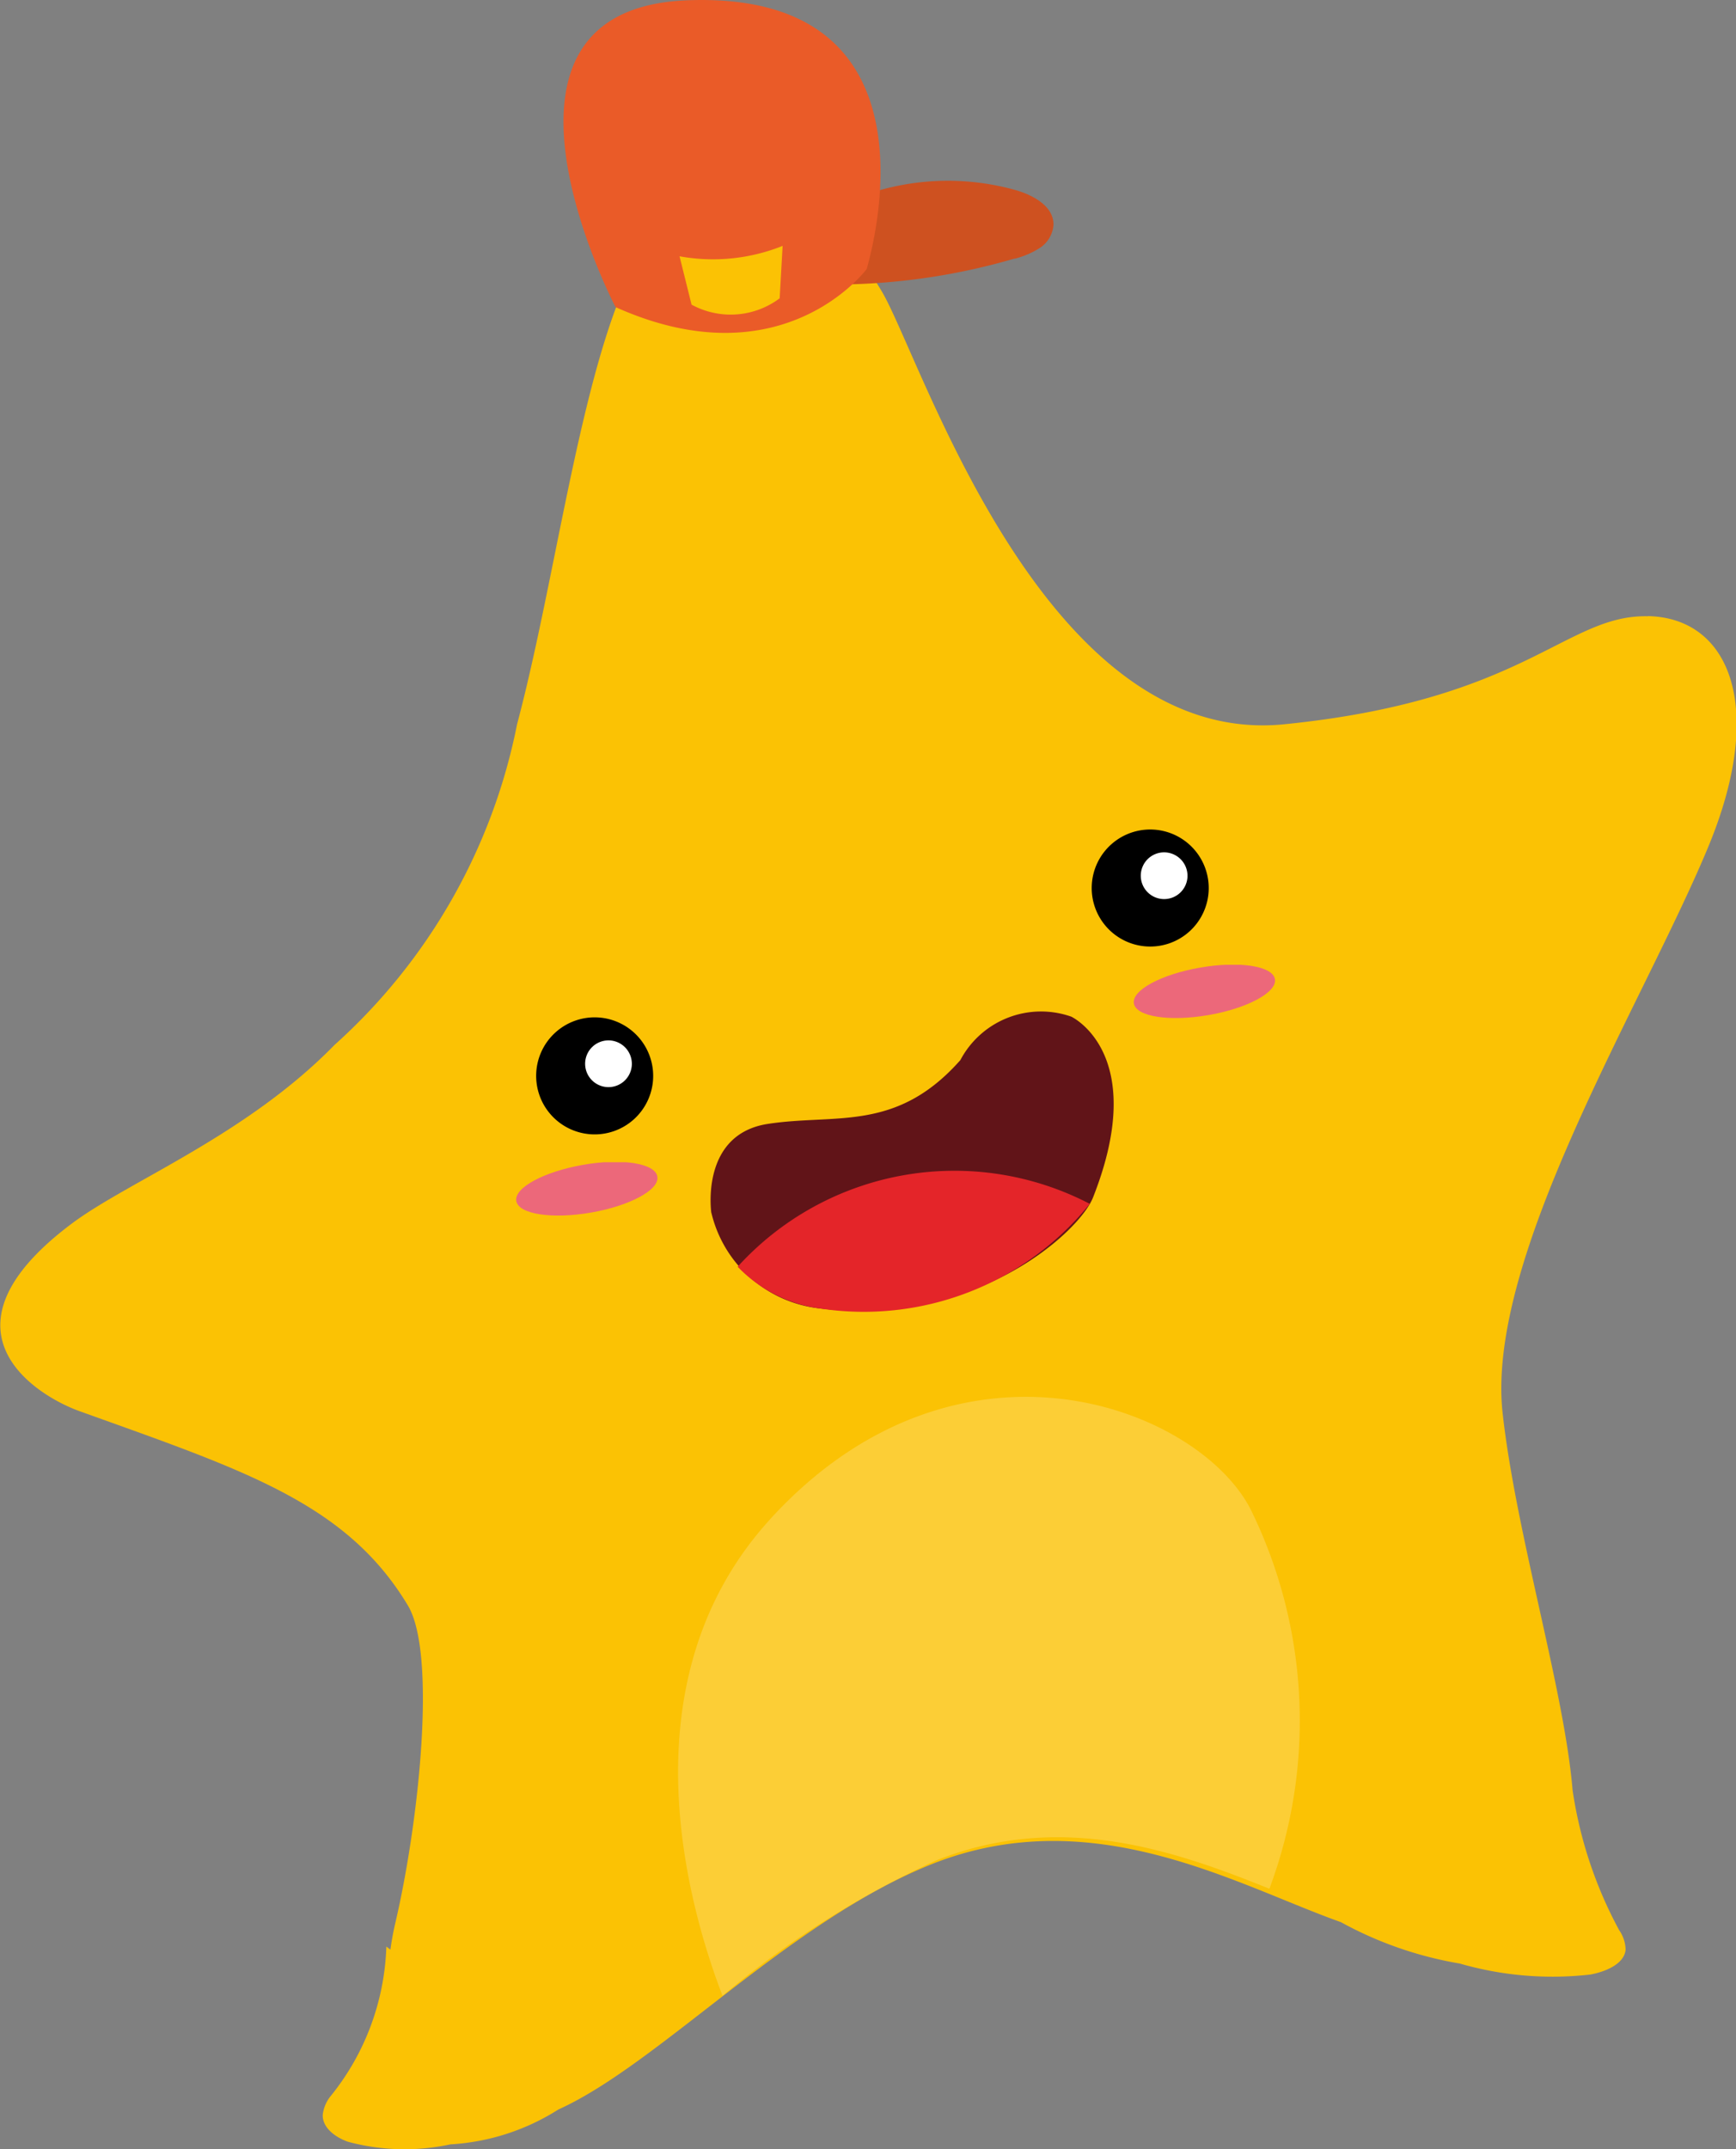 <svg xmlns="http://www.w3.org/2000/svg" xmlns:xlink="http://www.w3.org/1999/xlink" width="35.367" height="43.777" viewBox="0 0 35.367 43.777"><rect x="0" y="0" width="35.367" height="43.777" fill="#808080" stroke="none"/><defs><clipPath id="a"><rect width="12.662" height="12.2" fill="none"/></clipPath><clipPath id="b"><rect width="2.883" height="1.088" fill="none"/></clipPath></defs><path d="M194.531,18.223c-1.67-.037-2.484,1.707-7.407,2.2s-7.39-7.465-8.2-8.823-1.72-2.256-3.776-1.77-2.588,6.6-3.651,10.593a11.869,11.869,0,0,1-3.718,6.53c-1.8,1.844-4.179,2.767-5.342,3.631-2.9,2.164-.76,3.5.137,3.826,3.336,1.2,5.442,1.865,6.7,3.963.586.985.228,4.37-.249,6.43a5.862,5.862,0,0,0-.108.577l-.083-.062a5.1,5.1,0,0,1-1.151,3.066.741.741,0,0,0-.145.361c-.008.266.258.457.511.548a4.433,4.433,0,0,0,2.089.054,4.589,4.589,0,0,0,2.2-.71c2.044-.922,4.7-3.838,7.614-5,3.282-1.3,6.21.432,8.329,1.184a7.675,7.675,0,0,0,2.422.843,6.81,6.81,0,0,0,2.659.224c.332-.062.694-.224.719-.507a.727.727,0,0,0-.133-.4,8.613,8.613,0,0,1-.947-2.846c-.17-2.044-1.151-5.217-1.425-7.677-.353-3.182,2.845-8.308,4.179-11.515,1.2-2.87.449-4.69-1.221-4.723" transform="translate(-160.963 -5.671)" fill="#fbc204"/><g transform="translate(13.815 28.445)" opacity="0.2"><g clip-path="url(#a)"><path d="M196.089,70.987c-2.978,3.273-1.678,7.839-.964,9.7a19,19,0,0,1,4.353-2.758c2.546-1.014,4.881-.191,6.788.577a9.764,9.764,0,0,0-.382-7.727c-1.072-2.089-5.978-3.984-9.8.212" transform="translate(-194.22 -68.482)" fill="#fff"/></g></g><path d="M189.638,51.146a1.192,1.192,0,1,1-1.122-1.259,1.193,1.193,0,0,1,1.122,1.259" transform="translate(-176.333 -29.164)"/><path d="M190.61,51.511a.476.476,0,1,1-.449-.5.478.478,0,0,1,.449.5" transform="translate(-177.738 -29.82)" fill="#fff"/><path d="M216.887,41.936a1.192,1.192,0,1,1-1.122-1.259,1.193,1.193,0,0,1,1.122,1.259" transform="translate(-192.264 -23.78)"/><path d="M217.86,42.291a.476.476,0,1,1-.449-.5.478.478,0,0,1,.449.5" transform="translate(-193.668 -24.43)" fill="#fff"/><path d="M195.828,53.7s-.237-1.6,1.147-1.815,2.617.179,3.926-1.3a1.859,1.859,0,0,1,2.26-.885s1.6.748.444,3.68c-.278.714-2.422,2.65-5.591,2.26a2.554,2.554,0,0,1-2.185-1.944" transform="translate(-181.336 -28.993)" fill="#611418"/><path d="M197.14,59.3a2.839,2.839,0,0,0,1.649.847,5.922,5.922,0,0,0,5.525-2.127A5.971,5.971,0,0,0,197.14,59.3" transform="translate(-182.112 -33.5)" fill="#e42529"/><g transform="translate(10.513 23.672)"><g clip-path="url(#b)"><path d="M189.151,57.276c.046.266-.561.594-1.354.731s-1.475.033-1.52-.237.561-.594,1.354-.735,1.475-.033,1.52.237" transform="translate(-186.272 -56.981)" fill="#ec687a"/></g></g><g transform="translate(23.095 19.651)"><g clip-path="url(#b)"><path d="M219.441,47.6c.046.266-.561.594-1.354.731s-1.475.033-1.52-.237.561-.594,1.354-.731,1.475-.033,1.52.237" transform="translate(-216.562 -47.307)" fill="#ec687a"/></g></g><path d="M205.139,10.454a1.724,1.724,0,0,0,.515-.22.612.612,0,0,0,.278-.469c.008-.374-.4-.6-.76-.706a5.118,5.118,0,0,0-2.883.029.584.584,0,0,0-.187.083.611.611,0,0,0-.141.166c-.212.312-.42.627-.627.939-.116.174-.237.42-.1.582a.483.483,0,0,0,.407.12,13.135,13.135,0,0,0,3.5-.528" transform="translate(-184.47 -5.184)" fill="#ce5120"/><path d="M191.1.01c-4.6.2-1.437,6.248-1.437,6.248,3.415,1.533,5.118-.777,5.118-.777.469-1.695.918-5.666-3.685-5.471m1.911,6.069a1.666,1.666,0,0,1-1.795.129l-.245-.985a3.81,3.81,0,0,0,2.1-.212Z" transform="translate(-177.123 -0.003)" fill="#ea5b28"/></svg>